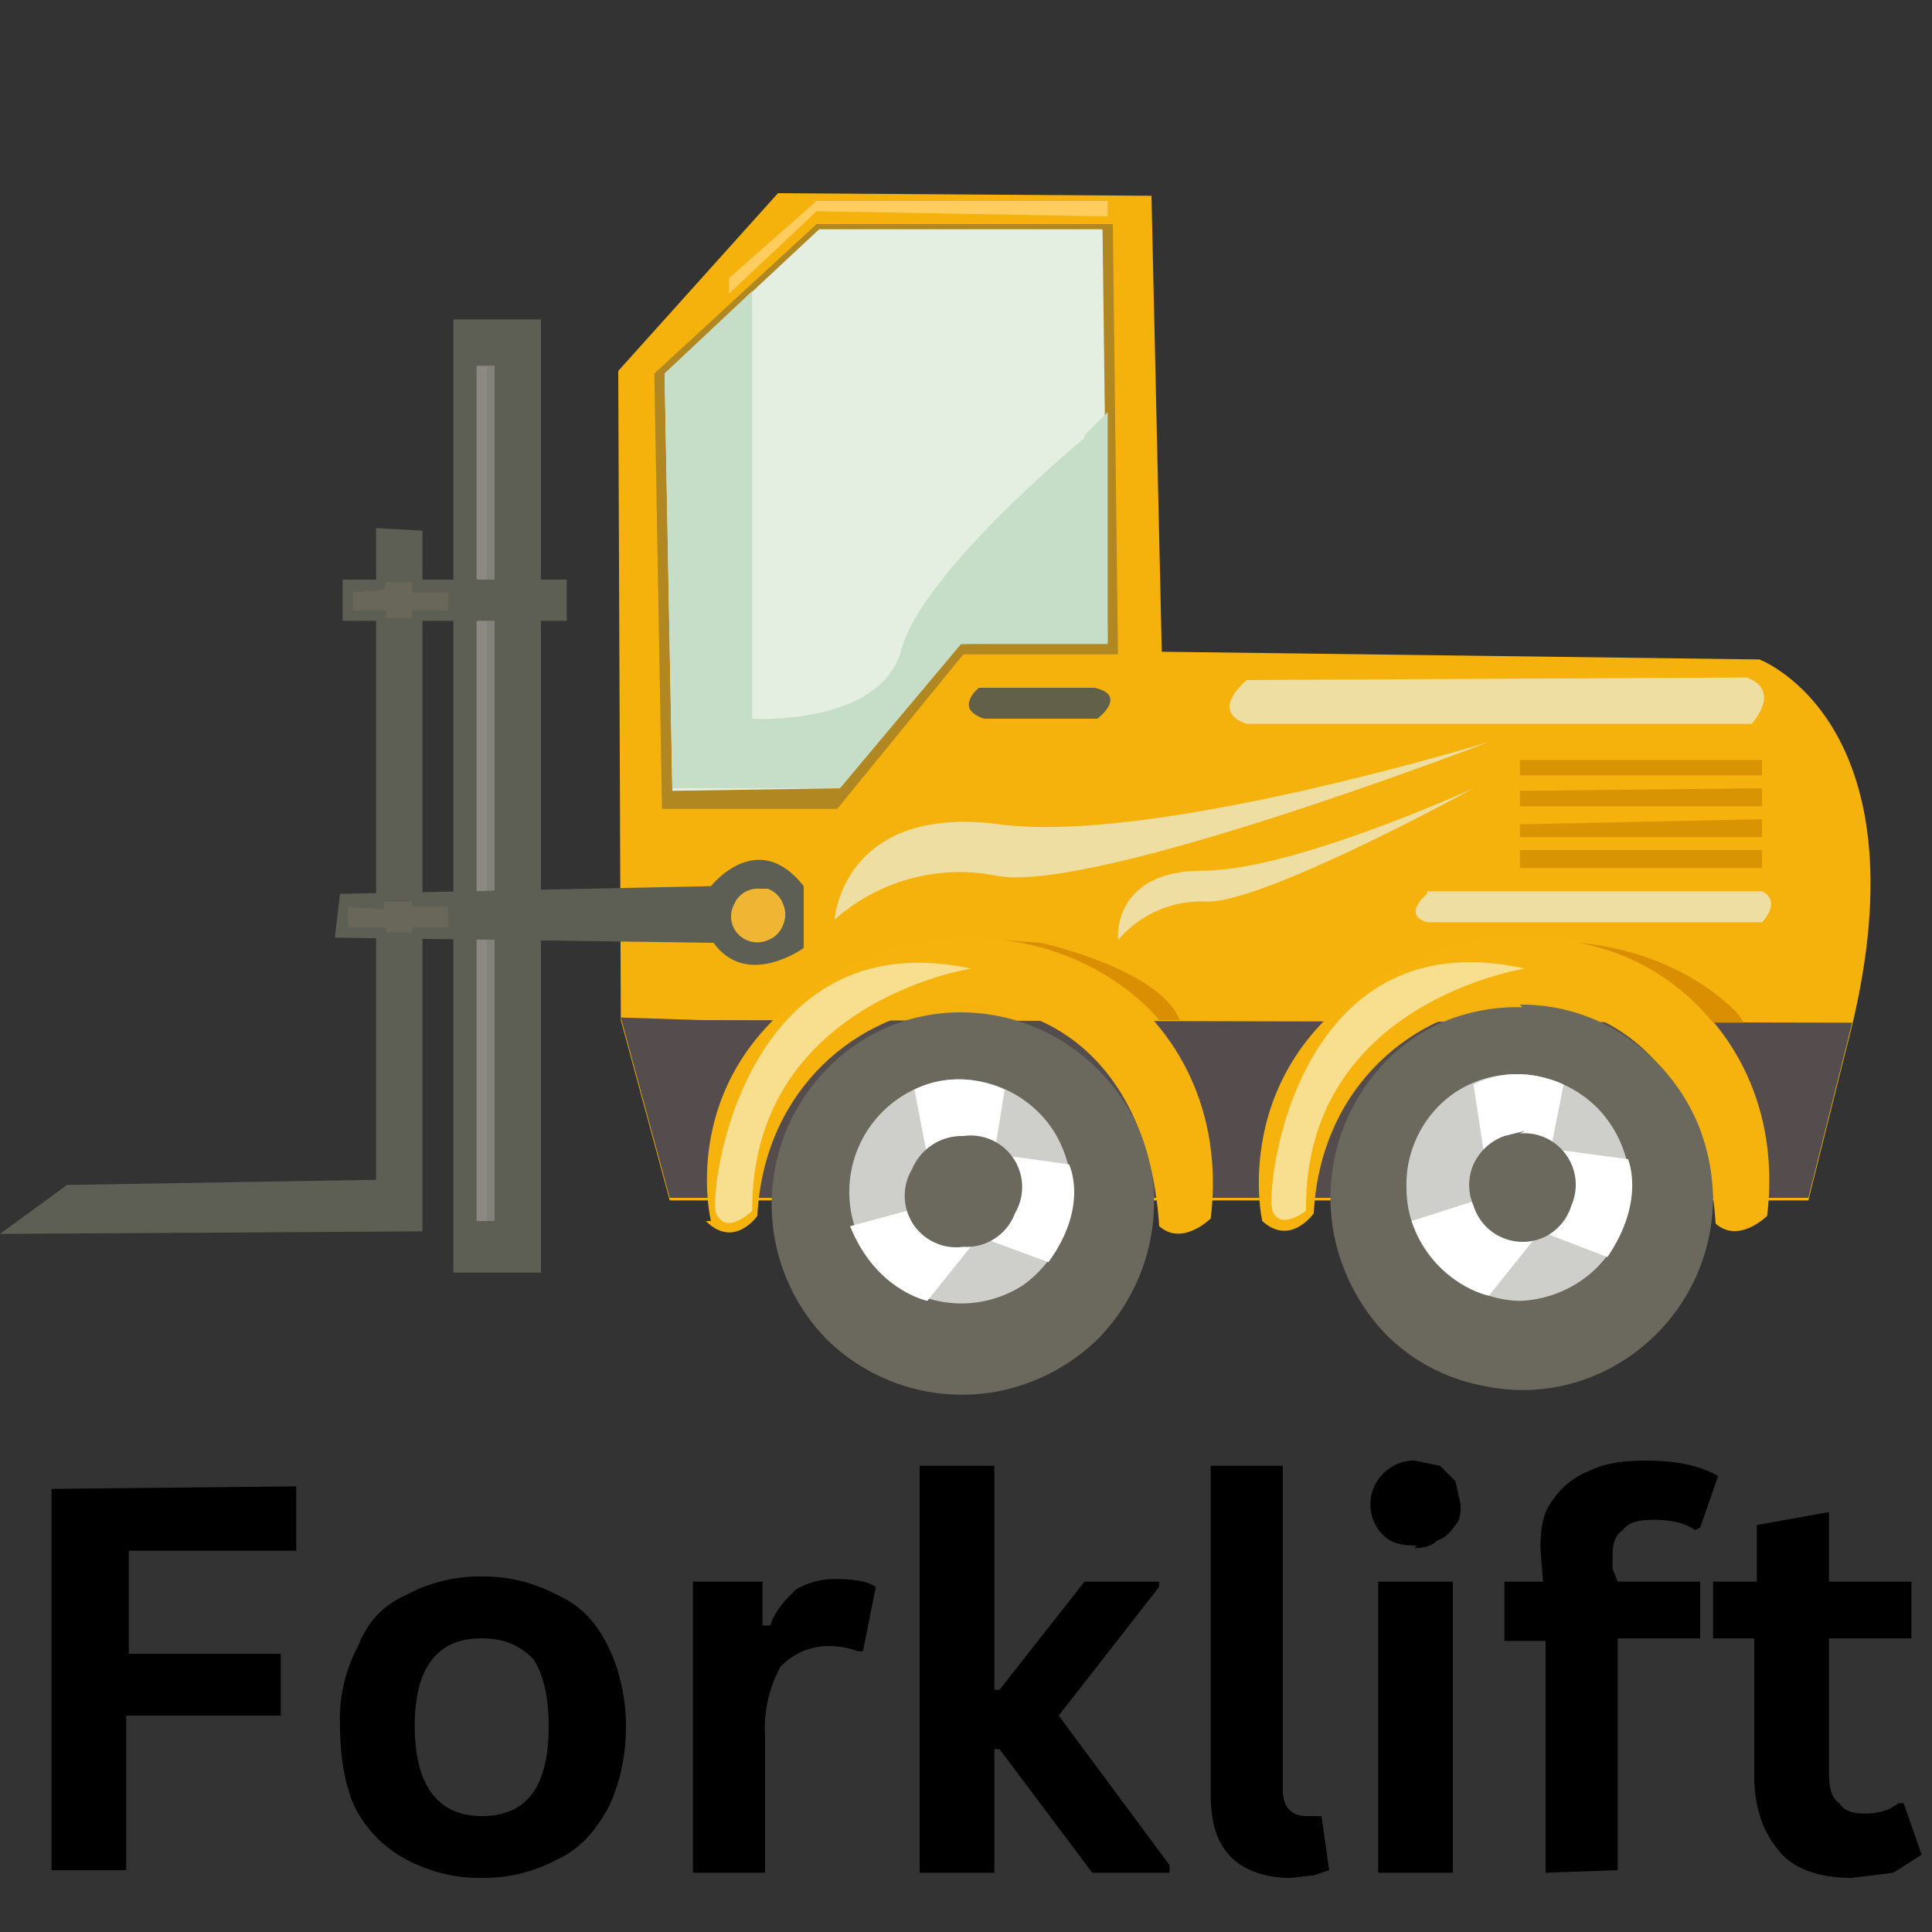 <svg xmlns="http://www.w3.org/2000/svg" version="1.0" viewBox="0 0 75 75">
  <rect x="0" y="0" width="75" height="75" fill="#333333" stroke="none"/>
  <defs>
    <clipPath id="a">
      <path d="M24 7.5h49V47H24Zm0 0"/>
    </clipPath>
    <clipPath id="b">
      <path d="M29 39h16v15.8H29Zm0 0"/>
    </clipPath>
    <clipPath id="c">
      <path d="M28 7.5h16V12H28Zm0 0"/>
    </clipPath>
  </defs>
  <path d="M11.5 57.7v2.5H5v4h5.9v2.4h-6v6H2V57.8Zm7.2 15.2a6 6 0 0 1-2.9-.7 4.7 4.7 0 0 1-2-2c-.4-.8-.6-2-.6-3.2a6 6 0 0 1 .7-3.1c.4-1 1-1.6 1.9-2a6 6 0 0 1 3-.7 6 6 0 0 1 2.8.7c.9.4 1.5 1 2 2 .4.8.7 1.9.7 3.1 0 1.3-.3 2.4-.7 3.2-.5.9-1.1 1.6-2 2a6 6 0 0 1-2.9.7Zm0-2.4c1.8 0 2.6-1.2 2.6-3.5 0-1.1-.2-2-.6-2.6-.5-.5-1.1-.8-2-.8-1.7 0-2.6 1.1-2.6 3.4s.9 3.5 2.6 3.5Zm8.2 2.2V61.4h2.7v1.7h.3c.2-.6.6-1 1-1.4a3 3 0 0 1 1.6-.4c.7 0 1.2.1 1.5.3l-.5 2.5h-.2a3.3 3.3 0 0 0-1.1-.2c-.8 0-1.4.3-1.9.8a5 5 0 0 0-.6 2.7v5.3Zm8.8 0V56.9h2.9v8.7h.2l3.3-4.2H45v.2l-3.9 5 4.3 5.8v.3h-3l-3.6-4.8h-.2v4.8Zm14.4.2c-1 0-1.8-.3-2.3-.8-.6-.6-.8-1.4-.8-2.5V56.9h2.8v12.6c0 .6.3 1 .9 1h.6l.3 2.1-.6.2-.9.1ZM55 60c-.6 0-1-.1-1.3-.4-.3-.3-.5-.7-.5-1.2s.2-.9.5-1.2c.3-.3.7-.5 1.2-.5l1 .2.6.6.2.9c0 .3 0 .6-.2.8-.2.3-.4.5-.7.6-.2.2-.5.3-.9.3Zm-1.5 12.7V61.4h2.9v11.3Zm6.5 0v-9h-1.6v-2.3h1.5l-.1-1.3c0-.8.1-1.4.5-1.9a3 3 0 0 1 1.4-1.1c.6-.3 1.3-.4 2.2-.4 1.2 0 2.1.2 2.8.6l-.7 2-.2.1c-.4-.3-1-.4-1.6-.4-.6 0-1 .1-1.2.4-.3.2-.4.5-.4 1v.5l.2.5H66v2.2h-3.2v9ZM73.9 70l.7 2-1.1.7-1.6.2c-1.2 0-2.2-.3-2.8-1-.6-.7-1-1.6-1-3v-5.3h-1.6v-2.2h1.7v-2.2l2.8-.5v2.7h3.2v2.2H71v5.2c0 .6.1 1 .4 1.2.2.3.5.4 1 .4s.9-.1 1.3-.4Zm0 0"/>
  <g clip-path="url(#a)">
    <path fill="#f6b20c" fill-rule="evenodd" d="m24 14.4 6.2-6.9 14.5.1.4 17.7 23.2.3s6.7 2.5 3.4 15l-1.5 6H26l-1.9-7Zm0 0"/>
  </g>
  <path fill="#544c4d" fill-rule="evenodd" d="m27.2 39.6 44.7.1-1.7 6.8H26l-1.9-7Zm0 0"/>
  <path fill="#b18721" fill-rule="evenodd" d="m25.4 14.5 6.3-5.8h11.5l.2 16.7h-6l-4.9 6h-6.8Zm0 0"/>
  <path fill="#e4efe2" fill-rule="evenodd" d="m25.8 14.5 6-5.6h11l.2 16-5.7.1-4.7 5.6-6.5.1Zm0 0"/>
  <path fill="#c6dec7" fill-rule="evenodd" d="M42.1 17s-6.3 5.2-7.1 8.2c-.8 3-5.8 2.7-5.8 2.7V11.3l-3.4 3.2.3 16.1h6.5l4.7-5.6H43v-9l-.9.9Zm0 0"/>
  <path fill="#626048" fill-rule="evenodd" d="M38 26.7s-1 .8.2 1.2h4.4s1.2-.9-.1-1.2Zm0 0"/>
  <path fill="#d89403" fill-rule="evenodd" d="M59 29.5h9.4v.6H59Zm0 1.2 9.4-.1v.7H59Zm0 1.3 9.4-.2v.7H59Zm0 1h9.4v.7H59Zm0 0"/>
  <path fill="#efdea1" fill-rule="evenodd" d="M48.4 26.4s-1.5 1.2 0 1.7H68s1.2-1.3-.2-1.8Zm7 8.3s-1 .8 0 1.1h13s.8-.8 0-1.2h-13Zm0 0"/>
  <path fill="#f6b30e" fill-rule="evenodd" d="M27.6 47.4S26 41 33 37.5c7-3.4 15 1.6 14 9.8 0 0-1.1 1.1-2 .3-.8-12.4-15.1-10.3-15.6-.4 0 0-.9 1.3-2 .2Zm0 0"/>
  <path fill="#f8de8f" fill-rule="evenodd" d="M29.2 47s-1 1-1.4.1c-.3-.8 1-11.4 9.9-9.5 0 0-8.6 1.3-8.5 9.5Zm0 0"/>
  <path fill="#f6b30e" fill-rule="evenodd" d="M49 47.4s-1.5-6.6 5.6-10c7-3.4 15 1.6 14 9.8 0 0-1.1 1.1-2 .3-.8-12.4-15.1-10.3-15.6-.4 0 0-.9 1.3-2 .3Zm0 0"/>
  <path fill="#f8de8f" fill-rule="evenodd" d="M50.7 47s-1 .8-1.3 0c-.3-.7.8-11.4 9.8-9.4 0 0-8.6 1.3-8.5 9.4Zm0 0"/>
  <g clip-path="url(#b)">
    <path fill="#6b695d" fill-rule="evenodd" d="M37.4 39.3a7.5 7.5 0 0 1 5.2 2.2 7.3 7.3 0 0 1 2.2 5.2 7.6 7.6 0 0 1-2.2 5.3 7.7 7.7 0 0 1-3.8 2 7.5 7.5 0 0 1-6.7-2 7.5 7.5 0 0 1 0-10.5 7.2 7.2 0 0 1 5.3-2.2Zm0 0"/>
  </g>
  <path fill="#cecfca" fill-rule="evenodd" d="M37.3 41.9a4.4 4.4 0 0 1 3.6 2 4.6 4.6 0 0 1 .7 2.4 4.5 4.5 0 0 1-1.9 3.6 4.4 4.4 0 0 1-6-1.2 4.4 4.4 0 0 1 1.1-6 4.2 4.2 0 0 1 2.5-.8Zm0 0"/>
  <path fill="#fff" fill-rule="evenodd" d="m36 44.9-.5-2.6s1.5-.9 3.5 0l-.4 2.5 2.9.4s.8 1.6-.8 3.8L38 48l-2 2.5s-2-.4-3-2.9l2.6-.7.3-2Zm0 0"/>
  <path fill="#6b695d" fill-rule="evenodd" d="M37.4 44.1a2 2 0 0 1 2 3 2 2 0 0 1-2 1.3 2 2 0 0 1-2-3 2.1 2.1 0 0 1 2-1.3ZM59 39a7.2 7.2 0 0 1 4.2 1.3 7.7 7.7 0 0 1 2.7 3.3 7.9 7.9 0 0 1 .6 2.9 7.5 7.5 0 0 1-4.6 6.9 7.2 7.2 0 0 1-4.3.4 7.2 7.2 0 0 1-3.8-2 7.8 7.8 0 0 1-2-3.8 7.6 7.6 0 0 1 2-6.8 7 7 0 0 1 2.4-1.6 7.5 7.5 0 0 1 2.9-.5Zm0 0"/>
  <path fill="#cecfca" fill-rule="evenodd" d="M59 41.7a4.5 4.5 0 0 1 3 1.3 4.5 4.5 0 0 1 1.2 4 4.6 4.6 0 0 1-1.2 2.2 4.5 4.5 0 0 1-3 1.3 4.2 4.2 0 0 1-1.7-.4 4.3 4.3 0 0 1-2.4-2.4 4.3 4.3 0 0 1-.3-1.6 4.2 4.2 0 0 1 .3-1.7 4.3 4.3 0 0 1 1.6-2 4.3 4.3 0 0 1 2.4-.7Zm0 0"/>
  <path fill="#fff" fill-rule="evenodd" d="m57.6 44.7-.4-2.6s1.5-.9 3.5 0l-.5 2.5 3 .4s.7 1.6-.8 3.8l-2.6-1-2 2.5s-2.1-.4-3-2.9l2.5-.8.3-2Zm0 0"/>
  <path fill="#6b695d" fill-rule="evenodd" d="M59 44a2 2 0 0 1 2 2.8 2 2 0 0 1-1 1.2 2 2 0 0 1-2.8-1.2 2 2 0 0 1 0-1.6 2.1 2.1 0 0 1 1.2-1.1l.8-.2Zm0 0"/>
  <path fill="#5d5f54" fill-rule="evenodd" d="M17.6 12.4v37H21v-37Zm-3 8.1v25.3l-12 .2L0 47.9l16.4-.1V20.6Zm0 0"/>
  <path fill="#8b8a82" fill-rule="evenodd" d="M18.5 14.2v33.2h.7V14.2Zm0 0"/>
  <path fill="#83827a" fill-rule="evenodd" d="M18.9 14.2v33.2h.3V14.2Zm0 0"/>
  <path fill="#5d5f54" fill-rule="evenodd" d="M13.3 22.5v1.6H22v-1.6Zm0 0"/>
  <path fill="#696759" fill-rule="evenodd" d="M13.7 23v.7H15v.3h1v-.3h1.4V23H16v-.4h-1l-.1.3Zm0 0"/>
  <path fill="#efdea1" fill-rule="evenodd" d="M32.4 35.7s.3-4.5 6.4-3.7c6 .8 19-3.2 19-3.2S42.5 34.7 38.7 34a7.3 7.3 0 0 0-6.3 1.7Zm11 .7s-.2-2.6 3.3-2.6 10.5-3.2 10.5-3.2S49 35.1 46.8 35a4.2 4.2 0 0 0-3.4 1.5Zm0 0"/>
  <path fill="#da8e02" fill-rule="evenodd" d="M40.4 36.6s4.6 1 5.4 3H45s-2-2.6-6-3.1Zm27.1 2.8s-2-2.4-6.2-2.8c2.1.4 3.9 1.5 5.2 3.1h1.2Zm0 0"/>
  <g clip-path="url(#c)">
    <path fill="#ffcd5d" fill-rule="evenodd" d="m28.3 10.8 3.4-3H43v.6l-11.3-.2-3.4 3.2Zm0 0"/>
  </g>
  <path fill="#5d5f54" fill-rule="evenodd" d="M27.6 34.4s1.8-2.3 3.6 0v2.4s-2.2 1.6-3.5-.2L13 36.4l.2-1.7Zm0 0"/>
  <path fill="#f0b532" fill-rule="evenodd" d="M29.4 34.5h.4a1 1 0 0 1 .6.6 1 1 0 0 1 0 .8 1 1 0 0 1-.6.6 1 1 0 0 1-.8 0 1 1 0 0 1-.5-1.4 1 1 0 0 1 1-.6Zm0 0"/>
  <path fill="#696759" fill-rule="evenodd" d="M13.5 35.2v.8H15v.2h1V36h1.4v-.8H16V35h-1.1v.3Zm0 0"/>
</svg>
